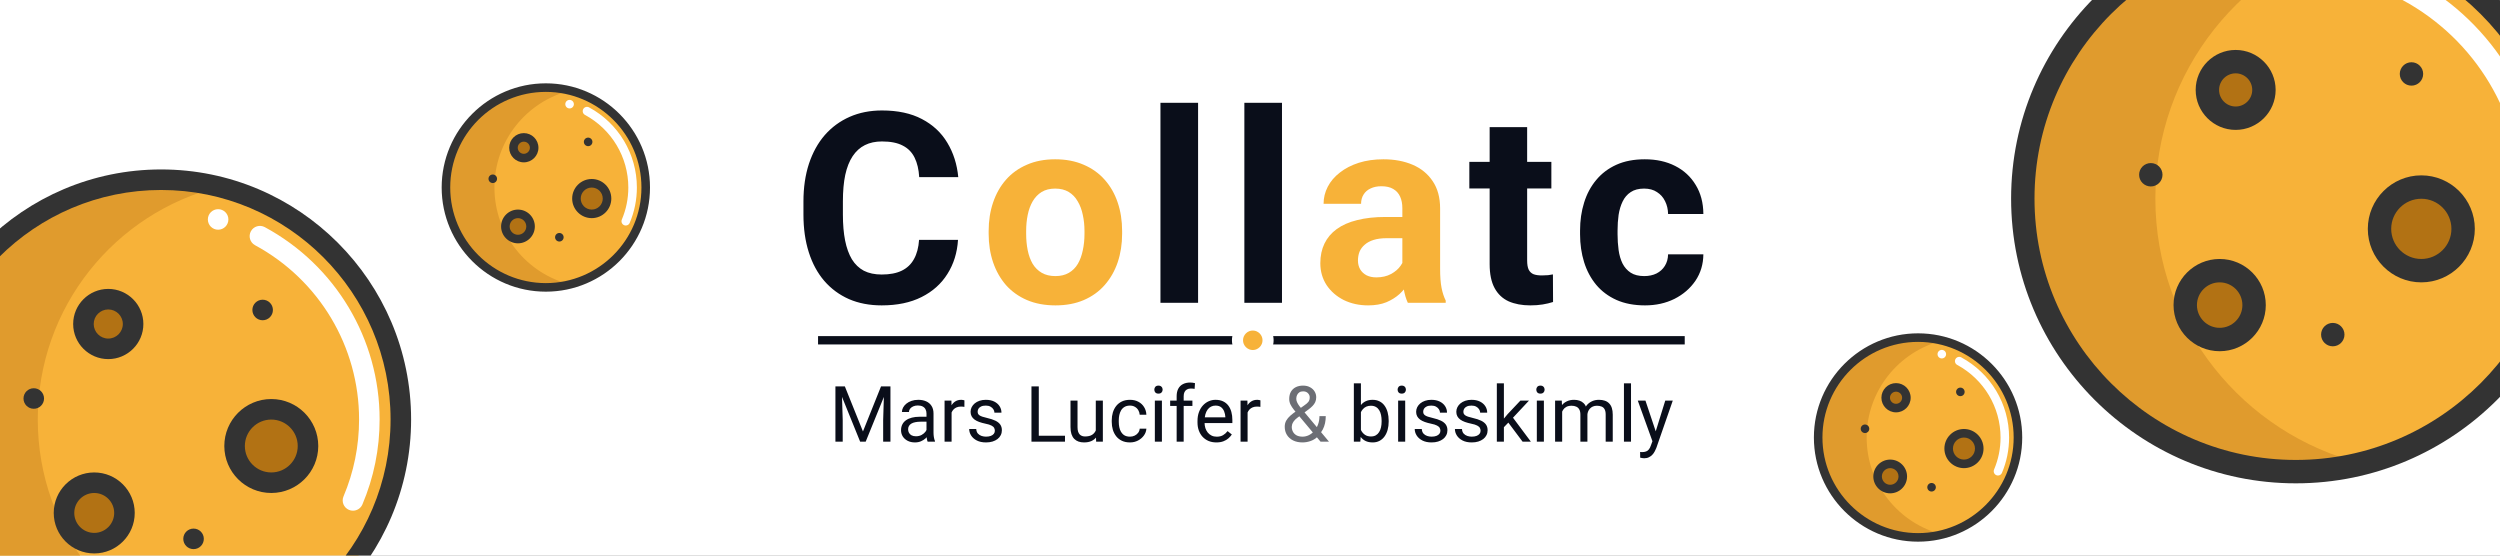 <svg width="900" height="200" viewBox="0 0 900 200" fill="none" xmlns="http://www.w3.org/2000/svg">
<rect x="0" y="0" width="900" height="200" fill="#808080" stroke="none"/>
<g clip-path="url(#clip0_9_2)">
<rect width="900" height="200" fill="white"/>
<path d="M330.866 86.359H344.881C344.6 90.953 343.334 95.031 341.084 98.594C338.866 102.156 335.756 104.938 331.756 106.938C327.788 108.938 323.006 109.938 317.413 109.938C313.038 109.938 309.116 109.188 305.647 107.688C302.178 106.156 299.209 103.969 296.741 101.125C294.303 98.281 292.444 94.844 291.163 90.812C289.881 86.781 289.241 82.266 289.241 77.266V72.531C289.241 67.531 289.897 63.016 291.209 58.984C292.553 54.922 294.459 51.469 296.928 48.625C299.428 45.781 302.413 43.594 305.881 42.062C309.35 40.531 313.225 39.766 317.506 39.766C323.194 39.766 327.991 40.797 331.897 42.859C335.834 44.922 338.881 47.766 341.038 51.391C343.225 55.016 344.538 59.141 344.975 63.766H330.913C330.756 61.016 330.209 58.688 329.272 56.781C328.334 54.844 326.913 53.391 325.006 52.422C323.131 51.422 320.631 50.922 317.506 50.922C315.163 50.922 313.116 51.359 311.366 52.234C309.616 53.109 308.147 54.438 306.959 56.219C305.772 58 304.881 60.25 304.288 62.969C303.725 65.656 303.444 68.812 303.444 72.438V77.266C303.444 80.797 303.709 83.906 304.241 86.594C304.772 89.25 305.584 91.5 306.678 93.344C307.803 95.156 309.241 96.531 310.991 97.469C312.772 98.375 314.913 98.828 317.413 98.828C320.35 98.828 322.772 98.359 324.678 97.422C326.584 96.484 328.038 95.094 329.038 93.25C330.069 91.406 330.678 89.109 330.866 86.359ZM431.309 37V109H417.763V37H431.309ZM461.516 37V109H447.969V37H461.516ZM558.491 58.281V67.844H528.959V58.281H558.491ZM536.272 45.766H549.772V93.719C549.772 95.188 549.959 96.312 550.334 97.094C550.741 97.875 551.334 98.422 552.116 98.734C552.897 99.016 553.881 99.156 555.069 99.156C555.913 99.156 556.663 99.125 557.319 99.062C558.006 98.969 558.584 98.875 559.053 98.781L559.1 108.719C557.944 109.094 556.694 109.391 555.35 109.609C554.006 109.828 552.522 109.938 550.897 109.938C547.928 109.938 545.334 109.453 543.116 108.484C540.928 107.484 539.241 105.891 538.053 103.703C536.866 101.516 536.272 98.641 536.272 95.078V45.766ZM591.931 99.391C593.587 99.391 595.056 99.078 596.337 98.453C597.619 97.797 598.619 96.891 599.337 95.734C600.087 94.547 600.478 93.156 600.509 91.562H613.212C613.181 95.125 612.228 98.297 610.353 101.078C608.478 103.828 605.962 106 602.806 107.594C599.65 109.156 596.119 109.938 592.212 109.938C588.275 109.938 584.837 109.281 581.9 107.969C578.994 106.656 576.572 104.844 574.634 102.531C572.697 100.188 571.244 97.469 570.275 94.375C569.306 91.25 568.822 87.906 568.822 84.344V82.984C568.822 79.391 569.306 76.047 570.275 72.953C571.244 69.828 572.697 67.109 574.634 64.797C576.572 62.453 578.994 60.625 581.9 59.312C584.806 58 588.212 57.344 592.119 57.344C596.275 57.344 599.916 58.141 603.041 59.734C606.197 61.328 608.666 63.609 610.447 66.578C612.259 69.516 613.181 73 613.212 77.031H600.509C600.478 75.344 600.119 73.812 599.431 72.438C598.775 71.062 597.806 69.969 596.525 69.156C595.275 68.312 593.728 67.891 591.884 67.891C589.916 67.891 588.306 68.312 587.056 69.156C585.806 69.969 584.837 71.094 584.15 72.531C583.462 73.938 582.978 75.547 582.697 77.359C582.447 79.141 582.322 81.016 582.322 82.984V84.344C582.322 86.312 582.447 88.203 582.697 90.016C582.947 91.828 583.416 93.438 584.103 94.844C584.822 96.25 585.806 97.359 587.056 98.172C588.306 98.984 589.931 99.391 591.931 99.391Z" fill="#0A0E1A"/>
<path d="M355.916 84.156V83.172C355.916 79.453 356.447 76.031 357.509 72.906C358.572 69.75 360.119 67.016 362.15 64.703C364.181 62.391 366.681 60.594 369.65 59.312C372.619 58 376.025 57.344 379.869 57.344C383.713 57.344 387.134 58 390.134 59.312C393.134 60.594 395.65 62.391 397.681 64.703C399.744 67.016 401.306 69.75 402.369 72.906C403.431 76.031 403.963 79.453 403.963 83.172V84.156C403.963 87.844 403.431 91.266 402.369 94.422C401.306 97.547 399.744 100.281 397.681 102.625C395.65 104.938 393.15 106.734 390.181 108.016C387.213 109.297 383.806 109.938 379.963 109.938C376.119 109.938 372.697 109.297 369.697 108.016C366.728 106.734 364.213 104.938 362.15 102.625C360.119 100.281 358.572 97.547 357.509 94.422C356.447 91.266 355.916 87.844 355.916 84.156ZM369.416 83.172V84.156C369.416 86.281 369.603 88.266 369.978 90.109C370.353 91.953 370.947 93.578 371.759 94.984C372.603 96.359 373.697 97.438 375.041 98.219C376.384 99 378.025 99.391 379.963 99.391C381.838 99.391 383.447 99 384.791 98.219C386.134 97.438 387.213 96.359 388.025 94.984C388.838 93.578 389.431 91.953 389.806 90.109C390.213 88.266 390.416 86.281 390.416 84.156V83.172C390.416 81.109 390.213 79.172 389.806 77.359C389.431 75.516 388.822 73.891 387.978 72.484C387.166 71.047 386.088 69.922 384.744 69.109C383.4 68.297 381.775 67.891 379.869 67.891C377.963 67.891 376.338 68.297 374.994 69.109C373.681 69.922 372.603 71.047 371.759 72.484C370.947 73.891 370.353 75.516 369.978 77.359C369.603 79.172 369.416 81.109 369.416 83.172ZM504.847 97.562V74.969C504.847 73.344 504.581 71.953 504.05 70.797C503.519 69.609 502.691 68.688 501.566 68.031C500.472 67.375 499.05 67.047 497.3 67.047C495.8 67.047 494.503 67.312 493.409 67.844C492.316 68.344 491.472 69.078 490.878 70.047C490.284 70.984 489.988 72.094 489.988 73.375H476.488C476.488 71.219 476.988 69.172 477.988 67.234C478.988 65.297 480.441 63.594 482.347 62.125C484.253 60.625 486.519 59.453 489.144 58.609C491.8 57.766 494.769 57.344 498.05 57.344C501.988 57.344 505.488 58 508.55 59.312C511.613 60.625 514.019 62.594 515.769 65.219C517.55 67.844 518.441 71.125 518.441 75.062V96.766C518.441 99.547 518.613 101.828 518.956 103.609C519.3 105.359 519.8 106.891 520.456 108.203V109H506.816C506.159 107.625 505.659 105.906 505.316 103.844C505.003 101.75 504.847 99.656 504.847 97.562ZM506.628 78.109L506.722 85.75H499.175C497.394 85.75 495.847 85.953 494.534 86.359C493.222 86.766 492.144 87.344 491.3 88.094C490.456 88.812 489.831 89.656 489.425 90.625C489.05 91.594 488.863 92.656 488.863 93.812C488.863 94.969 489.128 96.016 489.659 96.953C490.191 97.859 490.956 98.578 491.956 99.109C492.956 99.609 494.128 99.859 495.472 99.859C497.503 99.859 499.269 99.453 500.769 98.641C502.269 97.828 503.425 96.828 504.238 95.641C505.081 94.453 505.519 93.328 505.55 92.266L509.113 97.984C508.613 99.266 507.925 100.594 507.05 101.969C506.206 103.344 505.128 104.641 503.816 105.859C502.503 107.047 500.925 108.031 499.081 108.812C497.238 109.562 495.05 109.938 492.519 109.938C489.3 109.938 486.378 109.297 483.753 108.016C481.159 106.703 479.097 104.906 477.566 102.625C476.066 100.312 475.316 97.688 475.316 94.75C475.316 92.094 475.816 89.734 476.816 87.672C477.816 85.609 479.284 83.875 481.222 82.469C483.191 81.031 485.644 79.953 488.581 79.234C491.519 78.484 494.925 78.109 498.8 78.109H506.628Z" fill="#F7B239"/>
<line x1="294.5" y1="122.5" x2="606.5" y2="122.5" stroke="#0A0E1A" stroke-width="3"/>
<circle cx="451" cy="122.5" r="5.5" fill="#F7B239" stroke="white" stroke-width="4"/>
<path d="M301.586 139.094H304.143L310.664 155.322L317.172 139.094H319.742L311.648 159H309.652L301.586 139.094ZM300.752 139.094H303.008L303.377 151.234V159H300.752V139.094ZM318.307 139.094H320.562V159H317.938V151.234L318.307 139.094ZM333.537 156.471V148.855C333.537 148.272 333.419 147.766 333.182 147.338C332.954 146.9 332.607 146.563 332.143 146.326C331.678 146.089 331.104 145.971 330.42 145.971C329.782 145.971 329.221 146.08 328.738 146.299C328.264 146.518 327.891 146.805 327.617 147.16C327.353 147.516 327.221 147.898 327.221 148.309H324.691C324.691 147.78 324.828 147.256 325.102 146.736C325.375 146.217 325.767 145.747 326.277 145.328C326.797 144.9 327.417 144.562 328.137 144.316C328.866 144.061 329.677 143.934 330.57 143.934C331.646 143.934 332.594 144.116 333.414 144.48C334.243 144.845 334.891 145.396 335.355 146.135C335.829 146.864 336.066 147.78 336.066 148.883V155.773C336.066 156.266 336.107 156.79 336.189 157.346C336.281 157.902 336.413 158.38 336.586 158.781V159H333.947C333.82 158.708 333.719 158.321 333.646 157.838C333.574 157.346 333.537 156.89 333.537 156.471ZM333.975 150.031L334.002 151.809H331.445C330.725 151.809 330.083 151.868 329.518 151.986C328.952 152.096 328.479 152.264 328.096 152.492C327.713 152.72 327.421 153.007 327.221 153.354C327.02 153.691 326.92 154.087 326.92 154.543C326.92 155.008 327.025 155.432 327.234 155.814C327.444 156.197 327.758 156.503 328.178 156.73C328.606 156.949 329.13 157.059 329.75 157.059C330.525 157.059 331.208 156.895 331.801 156.566C332.393 156.238 332.863 155.837 333.209 155.363C333.564 154.889 333.756 154.429 333.783 153.982L334.863 155.199C334.799 155.582 334.626 156.006 334.344 156.471C334.061 156.936 333.683 157.382 333.209 157.811C332.744 158.23 332.188 158.581 331.541 158.863C330.903 159.137 330.183 159.273 329.381 159.273C328.378 159.273 327.499 159.077 326.742 158.686C325.995 158.294 325.411 157.77 324.992 157.113C324.582 156.448 324.377 155.705 324.377 154.885C324.377 154.092 324.532 153.395 324.842 152.793C325.152 152.182 325.598 151.676 326.182 151.275C326.765 150.865 327.467 150.555 328.287 150.346C329.107 150.136 330.023 150.031 331.035 150.031H333.975ZM342.574 146.531V159H340.045V144.207H342.506L342.574 146.531ZM347.195 144.125L347.182 146.477C346.972 146.431 346.771 146.404 346.58 146.395C346.398 146.376 346.188 146.367 345.951 146.367C345.368 146.367 344.853 146.458 344.406 146.641C343.96 146.823 343.581 147.078 343.271 147.406C342.962 147.734 342.715 148.126 342.533 148.582C342.36 149.029 342.246 149.521 342.191 150.059L341.48 150.469C341.48 149.576 341.567 148.737 341.74 147.953C341.923 147.169 342.201 146.477 342.574 145.875C342.948 145.264 343.422 144.79 343.996 144.453C344.579 144.107 345.272 143.934 346.074 143.934C346.257 143.934 346.466 143.956 346.703 144.002C346.94 144.038 347.104 144.079 347.195 144.125ZM358.146 155.076C358.146 154.712 358.064 154.374 357.9 154.064C357.745 153.745 357.422 153.458 356.93 153.203C356.447 152.939 355.717 152.711 354.742 152.52C353.922 152.346 353.179 152.141 352.514 151.904C351.857 151.667 351.297 151.38 350.832 151.043C350.376 150.706 350.025 150.309 349.779 149.854C349.533 149.398 349.41 148.865 349.41 148.254C349.41 147.671 349.538 147.119 349.793 146.6C350.057 146.08 350.426 145.62 350.9 145.219C351.383 144.818 351.962 144.503 352.637 144.275C353.311 144.048 354.063 143.934 354.893 143.934C356.077 143.934 357.089 144.143 357.928 144.562C358.766 144.982 359.409 145.542 359.855 146.244C360.302 146.937 360.525 147.707 360.525 148.555H357.996C357.996 148.145 357.873 147.748 357.627 147.365C357.39 146.973 357.039 146.65 356.574 146.395C356.118 146.139 355.558 146.012 354.893 146.012C354.191 146.012 353.621 146.121 353.184 146.34C352.755 146.549 352.441 146.818 352.24 147.146C352.049 147.475 351.953 147.821 351.953 148.186C351.953 148.459 351.999 148.705 352.09 148.924C352.19 149.133 352.363 149.329 352.609 149.512C352.855 149.685 353.202 149.849 353.648 150.004C354.095 150.159 354.665 150.314 355.357 150.469C356.57 150.742 357.568 151.07 358.352 151.453C359.135 151.836 359.719 152.305 360.102 152.861C360.484 153.417 360.676 154.092 360.676 154.885C360.676 155.532 360.539 156.124 360.266 156.662C360.001 157.2 359.614 157.665 359.104 158.057C358.602 158.439 358.001 158.74 357.299 158.959C356.606 159.169 355.827 159.273 354.961 159.273C353.658 159.273 352.555 159.041 351.652 158.576C350.75 158.111 350.066 157.51 349.602 156.771C349.137 156.033 348.904 155.254 348.904 154.434H351.447C351.484 155.126 351.684 155.678 352.049 156.088C352.413 156.489 352.86 156.776 353.389 156.949C353.917 157.113 354.441 157.195 354.961 157.195C355.654 157.195 356.232 157.104 356.697 156.922C357.171 156.74 357.531 156.489 357.777 156.17C358.023 155.851 358.146 155.486 358.146 155.076ZM383.398 156.854V159H373.445V156.854H383.398ZM373.965 139.094V159H371.326V139.094H373.965ZM394.486 155.582V144.207H397.029V159H394.609L394.486 155.582ZM394.965 152.465L396.018 152.438C396.018 153.422 395.913 154.333 395.703 155.172C395.503 156.001 395.174 156.721 394.719 157.332C394.263 157.943 393.666 158.421 392.928 158.768C392.189 159.105 391.292 159.273 390.234 159.273C389.514 159.273 388.854 159.169 388.252 158.959C387.66 158.749 387.149 158.426 386.721 157.988C386.292 157.551 385.96 156.981 385.723 156.279C385.495 155.577 385.381 154.734 385.381 153.75V144.207H387.91V153.777C387.91 154.443 387.983 154.994 388.129 155.432C388.284 155.86 388.489 156.202 388.744 156.457C389.008 156.703 389.3 156.876 389.619 156.977C389.947 157.077 390.285 157.127 390.631 157.127C391.706 157.127 392.559 156.922 393.188 156.512C393.816 156.092 394.268 155.532 394.541 154.83C394.824 154.119 394.965 153.331 394.965 152.465ZM406.805 157.195C407.406 157.195 407.962 157.072 408.473 156.826C408.983 156.58 409.402 156.243 409.73 155.814C410.059 155.377 410.245 154.88 410.291 154.324H412.697C412.652 155.199 412.355 156.015 411.809 156.771C411.271 157.519 410.564 158.125 409.689 158.59C408.814 159.046 407.853 159.273 406.805 159.273C405.693 159.273 404.722 159.077 403.893 158.686C403.072 158.294 402.389 157.756 401.842 157.072C401.304 156.389 400.898 155.605 400.625 154.721C400.361 153.827 400.229 152.884 400.229 151.891V151.316C400.229 150.323 400.361 149.384 400.625 148.5C400.898 147.607 401.304 146.818 401.842 146.135C402.389 145.451 403.072 144.913 403.893 144.521C404.722 144.13 405.693 143.934 406.805 143.934C407.962 143.934 408.974 144.171 409.84 144.645C410.706 145.109 411.385 145.747 411.877 146.559C412.378 147.361 412.652 148.272 412.697 149.293H410.291C410.245 148.682 410.072 148.131 409.771 147.639C409.48 147.146 409.079 146.755 408.568 146.463C408.067 146.162 407.479 146.012 406.805 146.012C406.03 146.012 405.378 146.167 404.85 146.477C404.33 146.777 403.915 147.188 403.605 147.707C403.305 148.217 403.086 148.787 402.949 149.416C402.822 150.036 402.758 150.669 402.758 151.316V151.891C402.758 152.538 402.822 153.176 402.949 153.805C403.077 154.434 403.291 155.003 403.592 155.514C403.902 156.024 404.316 156.434 404.836 156.744C405.365 157.045 406.021 157.195 406.805 157.195ZM418.289 144.207V159H415.746V144.207H418.289ZM415.555 140.283C415.555 139.873 415.678 139.527 415.924 139.244C416.179 138.962 416.553 138.82 417.045 138.82C417.528 138.82 417.897 138.962 418.152 139.244C418.417 139.527 418.549 139.873 418.549 140.283C418.549 140.675 418.417 141.012 418.152 141.295C417.897 141.568 417.528 141.705 417.045 141.705C416.553 141.705 416.179 141.568 415.924 141.295C415.678 141.012 415.555 140.675 415.555 140.283ZM426.123 159H423.594V142.648C423.594 141.582 423.785 140.684 424.168 139.955C424.56 139.217 425.12 138.661 425.85 138.287C426.579 137.904 427.445 137.713 428.447 137.713C428.739 137.713 429.031 137.731 429.322 137.768C429.623 137.804 429.915 137.859 430.197 137.932L430.061 139.996C429.869 139.951 429.65 139.919 429.404 139.9C429.167 139.882 428.93 139.873 428.693 139.873C428.156 139.873 427.691 139.982 427.299 140.201C426.916 140.411 426.624 140.721 426.424 141.131C426.223 141.541 426.123 142.047 426.123 142.648V159ZM429.268 144.207V146.148H421.256V144.207H429.268ZM437.895 159.273C436.865 159.273 435.93 159.1 435.092 158.754C434.262 158.398 433.547 157.902 432.945 157.264C432.353 156.626 431.897 155.869 431.578 154.994C431.259 154.119 431.1 153.162 431.1 152.123V151.549C431.1 150.346 431.277 149.275 431.633 148.336C431.988 147.388 432.471 146.586 433.082 145.93C433.693 145.273 434.385 144.777 435.16 144.439C435.935 144.102 436.737 143.934 437.566 143.934C438.624 143.934 439.535 144.116 440.301 144.48C441.076 144.845 441.709 145.355 442.201 146.012C442.693 146.659 443.058 147.424 443.295 148.309C443.532 149.184 443.65 150.141 443.65 151.18V152.314H432.604V150.25H441.121V150.059C441.085 149.402 440.948 148.764 440.711 148.145C440.483 147.525 440.118 147.014 439.617 146.613C439.116 146.212 438.432 146.012 437.566 146.012C436.992 146.012 436.464 146.135 435.98 146.381C435.497 146.618 435.083 146.973 434.736 147.447C434.39 147.921 434.121 148.5 433.93 149.184C433.738 149.867 433.643 150.656 433.643 151.549V152.123C433.643 152.825 433.738 153.486 433.93 154.105C434.13 154.716 434.417 155.254 434.791 155.719C435.174 156.184 435.634 156.548 436.172 156.812C436.719 157.077 437.339 157.209 438.031 157.209C438.924 157.209 439.681 157.027 440.301 156.662C440.921 156.298 441.463 155.81 441.928 155.199L443.459 156.416C443.14 156.899 442.734 157.359 442.242 157.797C441.75 158.234 441.144 158.59 440.424 158.863C439.713 159.137 438.87 159.273 437.895 159.273ZM449.133 146.531V159H446.604V144.207H449.064L449.133 146.531ZM453.754 144.125L453.74 146.477C453.531 146.431 453.33 146.404 453.139 146.395C452.956 146.376 452.747 146.367 452.51 146.367C451.926 146.367 451.411 146.458 450.965 146.641C450.518 146.823 450.14 147.078 449.83 147.406C449.52 147.734 449.274 148.126 449.092 148.582C448.919 149.029 448.805 149.521 448.75 150.059L448.039 150.469C448.039 149.576 448.126 148.737 448.299 147.953C448.481 147.169 448.759 146.477 449.133 145.875C449.507 145.264 449.98 144.79 450.555 144.453C451.138 144.107 451.831 143.934 452.633 143.934C452.815 143.934 453.025 143.956 453.262 144.002C453.499 144.038 453.663 144.079 453.754 144.125ZM487.387 138H489.93V156.129L489.711 159H487.387V138ZM499.924 151.48V151.768C499.924 152.843 499.796 153.841 499.541 154.762C499.286 155.673 498.912 156.466 498.42 157.141C497.928 157.815 497.326 158.339 496.615 158.713C495.904 159.087 495.089 159.273 494.168 159.273C493.229 159.273 492.404 159.114 491.693 158.795C490.992 158.467 490.399 157.997 489.916 157.387C489.433 156.776 489.046 156.038 488.754 155.172C488.471 154.306 488.275 153.331 488.166 152.246V150.988C488.275 149.895 488.471 148.915 488.754 148.049C489.046 147.183 489.433 146.445 489.916 145.834C490.399 145.214 490.992 144.745 491.693 144.426C492.395 144.098 493.211 143.934 494.141 143.934C495.07 143.934 495.895 144.116 496.615 144.48C497.335 144.836 497.937 145.346 498.42 146.012C498.912 146.677 499.286 147.475 499.541 148.404C499.796 149.325 499.924 150.35 499.924 151.48ZM497.381 151.768V151.48C497.381 150.742 497.312 150.049 497.176 149.402C497.039 148.746 496.82 148.172 496.52 147.68C496.219 147.178 495.822 146.786 495.33 146.504C494.838 146.212 494.232 146.066 493.512 146.066C492.874 146.066 492.318 146.176 491.844 146.395C491.379 146.613 490.982 146.91 490.654 147.283C490.326 147.648 490.057 148.067 489.848 148.541C489.647 149.006 489.497 149.489 489.396 149.99V153.285C489.542 153.923 489.779 154.538 490.107 155.131C490.445 155.714 490.891 156.193 491.447 156.566C492.012 156.94 492.71 157.127 493.539 157.127C494.223 157.127 494.806 156.99 495.289 156.717C495.781 156.434 496.178 156.047 496.479 155.555C496.788 155.062 497.016 154.493 497.162 153.846C497.308 153.199 497.381 152.506 497.381 151.768ZM505.871 144.207V159H503.328V144.207H505.871ZM503.137 140.283C503.137 139.873 503.26 139.527 503.506 139.244C503.761 138.962 504.135 138.82 504.627 138.82C505.11 138.82 505.479 138.962 505.734 139.244C505.999 139.527 506.131 139.873 506.131 140.283C506.131 140.675 505.999 141.012 505.734 141.295C505.479 141.568 505.11 141.705 504.627 141.705C504.135 141.705 503.761 141.568 503.506 141.295C503.26 141.012 503.137 140.675 503.137 140.283ZM518.545 155.076C518.545 154.712 518.463 154.374 518.299 154.064C518.144 153.745 517.82 153.458 517.328 153.203C516.845 152.939 516.116 152.711 515.141 152.52C514.32 152.346 513.577 152.141 512.912 151.904C512.256 151.667 511.695 151.38 511.23 151.043C510.775 150.706 510.424 150.309 510.178 149.854C509.932 149.398 509.809 148.865 509.809 148.254C509.809 147.671 509.936 147.119 510.191 146.6C510.456 146.08 510.825 145.62 511.299 145.219C511.782 144.818 512.361 144.503 513.035 144.275C513.71 144.048 514.462 143.934 515.291 143.934C516.476 143.934 517.488 144.143 518.326 144.562C519.165 144.982 519.807 145.542 520.254 146.244C520.701 146.937 520.924 147.707 520.924 148.555H518.395C518.395 148.145 518.271 147.748 518.025 147.365C517.788 146.973 517.438 146.65 516.973 146.395C516.517 146.139 515.956 146.012 515.291 146.012C514.589 146.012 514.02 146.121 513.582 146.34C513.154 146.549 512.839 146.818 512.639 147.146C512.447 147.475 512.352 147.821 512.352 148.186C512.352 148.459 512.397 148.705 512.488 148.924C512.589 149.133 512.762 149.329 513.008 149.512C513.254 149.685 513.6 149.849 514.047 150.004C514.493 150.159 515.063 150.314 515.756 150.469C516.968 150.742 517.966 151.07 518.75 151.453C519.534 151.836 520.117 152.305 520.5 152.861C520.883 153.417 521.074 154.092 521.074 154.885C521.074 155.532 520.938 156.124 520.664 156.662C520.4 157.2 520.012 157.665 519.502 158.057C519.001 158.439 518.399 158.74 517.697 158.959C517.005 159.169 516.225 159.273 515.359 159.273C514.056 159.273 512.953 159.041 512.051 158.576C511.148 158.111 510.465 157.51 510 156.771C509.535 156.033 509.303 155.254 509.303 154.434H511.846C511.882 155.126 512.083 155.678 512.447 156.088C512.812 156.489 513.258 156.776 513.787 156.949C514.316 157.113 514.84 157.195 515.359 157.195C516.052 157.195 516.631 157.104 517.096 156.922C517.57 156.74 517.93 156.489 518.176 156.17C518.422 155.851 518.545 155.486 518.545 155.076ZM533.01 155.076C533.01 154.712 532.928 154.374 532.764 154.064C532.609 153.745 532.285 153.458 531.793 153.203C531.31 152.939 530.581 152.711 529.605 152.52C528.785 152.346 528.042 152.141 527.377 151.904C526.721 151.667 526.16 151.38 525.695 151.043C525.24 150.706 524.889 150.309 524.643 149.854C524.396 149.398 524.273 148.865 524.273 148.254C524.273 147.671 524.401 147.119 524.656 146.6C524.921 146.08 525.29 145.62 525.764 145.219C526.247 144.818 526.826 144.503 527.5 144.275C528.174 144.048 528.926 143.934 529.756 143.934C530.941 143.934 531.952 144.143 532.791 144.562C533.63 144.982 534.272 145.542 534.719 146.244C535.165 146.937 535.389 147.707 535.389 148.555H532.859C532.859 148.145 532.736 147.748 532.49 147.365C532.253 146.973 531.902 146.65 531.438 146.395C530.982 146.139 530.421 146.012 529.756 146.012C529.054 146.012 528.484 146.121 528.047 146.34C527.618 146.549 527.304 146.818 527.104 147.146C526.912 147.475 526.816 147.821 526.816 148.186C526.816 148.459 526.862 148.705 526.953 148.924C527.053 149.133 527.227 149.329 527.473 149.512C527.719 149.685 528.065 149.849 528.512 150.004C528.958 150.159 529.528 150.314 530.221 150.469C531.433 150.742 532.431 151.07 533.215 151.453C533.999 151.836 534.582 152.305 534.965 152.861C535.348 153.417 535.539 154.092 535.539 154.885C535.539 155.532 535.402 156.124 535.129 156.662C534.865 157.2 534.477 157.665 533.967 158.057C533.465 158.439 532.864 158.74 532.162 158.959C531.469 159.169 530.69 159.273 529.824 159.273C528.521 159.273 527.418 159.041 526.516 158.576C525.613 158.111 524.93 157.51 524.465 156.771C524 156.033 523.768 155.254 523.768 154.434H526.311C526.347 155.126 526.548 155.678 526.912 156.088C527.277 156.489 527.723 156.776 528.252 156.949C528.781 157.113 529.305 157.195 529.824 157.195C530.517 157.195 531.096 157.104 531.561 156.922C532.035 156.74 532.395 156.489 532.641 156.17C532.887 155.851 533.01 155.486 533.01 155.076ZM541.404 138V159H538.861V138H541.404ZM550.441 144.207L543.988 151.111L540.379 154.857L540.174 152.164L542.758 149.074L547.352 144.207H550.441ZM548.131 159L542.854 151.945L544.166 149.689L551.111 159H548.131ZM555.801 144.207V159H553.258V144.207H555.801ZM553.066 140.283C553.066 139.873 553.189 139.527 553.436 139.244C553.691 138.962 554.064 138.82 554.557 138.82C555.04 138.82 555.409 138.962 555.664 139.244C555.928 139.527 556.061 139.873 556.061 140.283C556.061 140.675 555.928 141.012 555.664 141.295C555.409 141.568 555.04 141.705 554.557 141.705C554.064 141.705 553.691 141.568 553.436 141.295C553.189 141.012 553.066 140.675 553.066 140.283ZM562.377 147.146V159H559.834V144.207H562.24L562.377 147.146ZM561.857 151.043L560.682 151.002C560.691 149.99 560.823 149.056 561.078 148.199C561.333 147.333 561.712 146.581 562.213 145.943C562.714 145.305 563.339 144.813 564.086 144.467C564.833 144.111 565.699 143.934 566.684 143.934C567.376 143.934 568.014 144.034 568.598 144.234C569.181 144.426 569.687 144.731 570.115 145.15C570.544 145.57 570.876 146.107 571.113 146.764C571.35 147.42 571.469 148.213 571.469 149.143V159H568.939V149.266C568.939 148.491 568.807 147.871 568.543 147.406C568.288 146.941 567.923 146.604 567.449 146.395C566.975 146.176 566.419 146.066 565.781 146.066C565.034 146.066 564.41 146.199 563.908 146.463C563.407 146.727 563.006 147.092 562.705 147.557C562.404 148.021 562.186 148.555 562.049 149.156C561.921 149.749 561.857 150.378 561.857 151.043ZM571.441 149.648L569.746 150.168C569.755 149.357 569.887 148.577 570.143 147.83C570.407 147.083 570.785 146.417 571.277 145.834C571.779 145.251 572.394 144.79 573.123 144.453C573.852 144.107 574.686 143.934 575.625 143.934C576.418 143.934 577.12 144.038 577.73 144.248C578.35 144.458 578.87 144.781 579.289 145.219C579.717 145.647 580.041 146.199 580.26 146.873C580.479 147.548 580.588 148.35 580.588 149.279V159H578.045V149.252C578.045 148.423 577.913 147.78 577.648 147.324C577.393 146.859 577.029 146.536 576.555 146.354C576.09 146.162 575.534 146.066 574.887 146.066C574.331 146.066 573.839 146.162 573.41 146.354C572.982 146.545 572.622 146.809 572.33 147.146C572.038 147.475 571.815 147.853 571.66 148.281C571.514 148.71 571.441 149.165 571.441 149.648ZM587.164 138V159H584.621V138H587.164ZM595.381 157.469L599.496 144.207H602.203L596.27 161.283C596.133 161.648 595.951 162.04 595.723 162.459C595.504 162.887 595.221 163.293 594.875 163.676C594.529 164.059 594.109 164.368 593.617 164.605C593.134 164.852 592.555 164.975 591.881 164.975C591.68 164.975 591.425 164.947 591.115 164.893C590.805 164.838 590.587 164.792 590.459 164.756L590.445 162.705C590.518 162.714 590.632 162.723 590.787 162.732C590.951 162.751 591.065 162.76 591.129 162.76C591.703 162.76 592.191 162.682 592.592 162.527C592.993 162.382 593.33 162.131 593.604 161.775C593.886 161.429 594.128 160.951 594.328 160.34L595.381 157.469ZM592.359 144.207L596.201 155.691L596.857 158.357L595.039 159.287L589.598 144.207H592.359Z" fill="#0A0E1A"/>
<path d="M466.715 147.953L469.695 145.834C470.27 145.442 470.712 145.05 471.021 144.658C471.34 144.257 471.5 143.71 471.5 143.018C471.5 142.48 471.29 141.992 470.871 141.555C470.452 141.108 469.859 140.885 469.094 140.885C468.565 140.885 468.118 141.008 467.754 141.254C467.389 141.5 467.116 141.828 466.934 142.238C466.751 142.639 466.66 143.081 466.66 143.564C466.66 143.975 466.76 144.398 466.961 144.836C467.161 145.273 467.439 145.729 467.795 146.203C468.15 146.677 468.556 147.178 469.012 147.707L478.432 159H475.396L467.672 149.758C466.988 148.956 466.378 148.222 465.84 147.557C465.302 146.882 464.878 146.23 464.568 145.602C464.268 144.973 464.117 144.321 464.117 143.646C464.117 142.607 464.322 141.732 464.732 141.021C465.152 140.301 465.735 139.755 466.482 139.381C467.23 139.007 468.105 138.82 469.107 138.82C470.083 138.82 470.921 139.016 471.623 139.408C472.334 139.791 472.881 140.301 473.264 140.939C473.646 141.568 473.838 142.261 473.838 143.018C473.838 143.656 473.724 144.23 473.496 144.74C473.268 145.242 472.949 145.702 472.539 146.121C472.138 146.54 471.669 146.951 471.131 147.352L467.18 150.291C466.523 150.774 466.045 151.234 465.744 151.672C465.443 152.109 465.247 152.497 465.156 152.834C465.074 153.171 465.033 153.44 465.033 153.641C465.033 154.288 465.174 154.88 465.457 155.418C465.74 155.956 466.168 156.389 466.742 156.717C467.326 157.036 468.055 157.195 468.93 157.195C469.695 157.195 470.438 157.022 471.158 156.676C471.887 156.32 472.539 155.819 473.113 155.172C473.688 154.516 474.143 153.736 474.48 152.834C474.827 151.923 475 150.915 475 149.812H477.27C477.27 150.715 477.183 151.567 477.01 152.369C476.837 153.171 476.568 153.919 476.203 154.611C475.848 155.295 475.392 155.919 474.836 156.484C474.754 156.566 474.69 156.662 474.645 156.771C474.599 156.881 474.535 156.977 474.453 157.059C473.77 157.797 472.926 158.353 471.924 158.727C470.93 159.091 469.932 159.273 468.93 159.273C467.608 159.273 466.464 159.032 465.498 158.549C464.541 158.066 463.803 157.4 463.283 156.553C462.764 155.705 462.504 154.734 462.504 153.641C462.504 152.802 462.682 152.064 463.037 151.426C463.402 150.788 463.898 150.191 464.527 149.635C465.165 149.079 465.895 148.518 466.715 147.953Z" fill="#0A0E1A" fill-opacity="0.6"/>
<g clip-path="url(#clip1_9_2)">
<path d="M97.664 147.347C104.964 147.347 110.88 153.262 110.88 160.563C110.88 167.858 104.964 173.779 97.664 173.779C90.368 173.779 84.448 167.858 84.448 160.563C84.448 153.262 90.368 147.347 97.664 147.347Z" fill="#B27214"/>
<path d="M33.926 173.779C39.935 173.779 44.805 178.649 44.805 184.658C44.805 190.672 39.935 195.542 33.926 195.542C27.912 195.542 23.042 190.672 23.042 184.658C23.042 178.649 27.912 173.779 33.926 173.779Z" fill="#B27214"/>
<path d="M38.979 107.704C43.913 107.704 47.916 111.707 47.916 116.646C47.916 121.581 43.913 125.583 38.979 125.583C34.039 125.583 30.037 121.581 30.037 116.646C30.037 111.707 34.039 107.704 38.979 107.704Z" fill="#B27214"/>
<path d="M58.002 64.695C105.664 64.695 144.301 103.337 144.301 151C144.301 198.662 105.664 237.304 58.002 237.304C10.334 237.304 -28.303 198.662 -28.303 151C-28.303 103.337 10.334 64.695 58.002 64.695ZM110.88 160.563C110.88 153.262 104.964 147.347 97.664 147.347C90.368 147.347 84.448 153.262 84.448 160.563C84.448 167.858 90.368 173.779 97.664 173.779C104.964 173.779 110.88 167.858 110.88 160.563ZM47.916 116.646C47.916 111.707 43.913 107.704 38.979 107.704C34.039 107.704 30.037 111.707 30.037 116.646C30.037 121.581 34.039 125.583 38.979 125.583C43.913 125.583 47.916 121.581 47.916 116.646ZM44.805 184.658C44.805 178.649 39.935 173.779 33.926 173.779C27.912 173.779 23.042 178.649 23.042 184.658C23.042 190.672 27.912 195.542 33.926 195.542C39.935 195.542 44.805 190.672 44.805 184.658Z" fill="#F7B239"/>
<path d="M13.597 151C13.597 110.562 41.409 76.623 78.951 67.261C72.243 65.588 65.227 64.695 58.002 64.695C10.334 64.695 -28.303 103.337 -28.303 151C-28.303 198.662 10.334 237.304 58.002 237.304C65.227 237.304 72.243 236.411 78.951 234.738C41.409 225.376 13.597 191.437 13.597 151Z" fill="#E09B2D"/>
<path d="M127.062 183.85C126.581 183.85 126.092 183.756 125.621 183.557C123.741 182.76 122.863 180.59 123.66 178.71C127.381 169.928 129.267 160.605 129.267 151C129.267 124.815 114.914 100.779 91.809 88.272C90.013 87.3 89.346 85.056 90.318 83.26C91.29 81.465 93.533 80.797 95.329 81.769C120.824 95.57 136.662 122.098 136.662 151C136.662 161.601 134.578 171.895 130.468 181.594C129.87 183.004 128.502 183.85 127.062 183.85Z" fill="white"/>
<path d="M78.524 82.698C80.566 82.698 82.221 81.043 82.221 79.001C82.221 76.959 80.566 75.304 78.524 75.304C76.482 75.304 74.827 76.959 74.827 79.001C74.827 81.043 76.482 82.698 78.524 82.698Z" fill="white"/>
<path d="M58 61C8.374 61 -32 101.374 -32 151C-32 200.626 8.374 241 58 241C107.626 241 148 200.626 148 151C148 101.374 107.626 61 58 61ZM58 233.606C12.451 233.606 -24.606 196.549 -24.606 151C-24.606 105.451 12.451 68.394 58 68.394C103.549 68.394 140.606 105.451 140.606 151C140.606 196.549 103.549 233.606 58 233.606Z" fill="#333333"/>
<path d="M38.976 104.008C32.008 104.008 26.34 109.677 26.34 116.644C26.34 123.611 32.008 129.28 38.976 129.28C45.944 129.28 51.613 123.611 51.613 116.644C51.613 109.677 45.944 104.008 38.976 104.008ZM38.976 121.886C36.086 121.886 33.734 119.534 33.734 116.644C33.734 113.754 36.086 111.402 38.976 111.402C41.867 111.402 44.219 113.754 44.219 116.644C44.219 119.534 41.867 121.886 38.976 121.886Z" fill="#333333"/>
<path d="M97.664 143.651C88.339 143.651 80.752 151.237 80.752 160.562C80.752 169.887 88.339 177.474 97.664 177.474C106.989 177.474 114.576 169.887 114.576 160.562C114.576 151.237 106.989 143.651 97.664 143.651ZM97.664 170.08C92.416 170.08 88.147 165.811 88.147 160.563C88.147 155.315 92.416 151.045 97.664 151.045C102.912 151.045 107.182 155.315 107.182 160.563C107.182 165.811 102.912 170.08 97.664 170.08Z" fill="#333333"/>
<path d="M33.924 170.08C25.885 170.08 19.345 176.62 19.345 184.659C19.345 192.698 25.885 199.239 33.924 199.239C41.963 199.239 48.503 192.698 48.503 184.659C48.503 176.62 41.964 170.08 33.924 170.08ZM33.924 191.844C29.962 191.844 26.739 188.621 26.739 184.659C26.739 180.698 29.962 177.474 33.924 177.474C37.886 177.474 41.109 180.698 41.109 184.659C41.109 188.621 37.886 191.844 33.924 191.844Z" fill="#333333"/>
<path d="M94.553 115.291C96.595 115.291 98.251 113.635 98.251 111.593C98.251 109.552 96.595 107.896 94.553 107.896C92.511 107.896 90.856 109.552 90.856 111.593C90.856 113.635 92.511 115.291 94.553 115.291Z" fill="#333333"/>
<path d="M12.158 147.159C14.199 147.159 15.855 145.504 15.855 143.462C15.855 141.421 14.199 139.765 12.158 139.765C10.116 139.765 8.46 141.421 8.46 143.462C8.46 145.504 10.116 147.159 12.158 147.159Z" fill="#333333"/>
<path d="M69.679 197.686C71.721 197.686 73.376 196.031 73.376 193.989C73.376 191.947 71.721 190.292 69.679 190.292C67.638 190.292 65.982 191.947 65.982 193.989C65.982 196.031 67.638 197.686 69.679 197.686Z" fill="#333333"/>
</g>
<g clip-path="url(#clip2_9_2)">
<path d="M871.673 67.339C879.987 67.339 886.724 74.076 886.724 82.391C886.724 90.7 879.987 97.442 871.673 97.442C863.364 97.442 856.621 90.7 856.621 82.391C856.621 74.076 863.364 67.339 871.673 67.339Z" fill="#B27214"/>
<path d="M799.082 97.442C805.926 97.442 811.473 102.989 811.473 109.832C811.473 116.682 805.926 122.228 799.082 122.228C792.233 122.228 786.687 116.682 786.687 109.832C786.687 102.989 792.233 97.442 799.082 97.442Z" fill="#B27214"/>
<path d="M804.837 22.191C810.457 22.191 815.015 26.749 815.015 32.375C815.015 37.995 810.457 42.553 804.837 42.553C799.211 42.553 794.653 37.995 794.653 32.375C794.653 26.749 799.211 22.191 804.837 22.191Z" fill="#B27214"/>
<path d="M826.502 -26.792C880.784 -26.792 924.788 17.217 924.788 71.499C924.788 125.782 880.784 169.791 826.502 169.791C772.213 169.791 728.21 125.782 728.21 71.499C728.21 17.217 772.213 -26.792 826.502 -26.792ZM886.724 82.391C886.724 74.076 879.987 67.339 871.673 67.339C863.364 67.339 856.621 74.076 856.621 82.391C856.621 90.7 863.364 97.442 871.673 97.442C879.987 97.442 886.724 90.7 886.724 82.391ZM815.015 32.375C815.015 26.749 810.457 22.191 804.837 22.191C799.211 22.191 794.653 26.749 794.653 32.375C794.653 37.995 799.211 42.553 804.837 42.553C810.457 42.553 815.015 37.995 815.015 32.375ZM811.473 109.833C811.473 102.989 805.926 97.442 799.082 97.442C792.233 97.442 786.686 102.989 786.686 109.833C786.686 116.682 792.233 122.228 799.082 122.228C805.926 122.228 811.473 116.682 811.473 109.833Z" fill="#F7B239"/>
<path d="M775.93 71.499C775.93 25.446 807.605 -13.207 850.36 -23.869C842.721 -25.775 834.731 -26.792 826.502 -26.792C772.213 -26.792 728.21 17.217 728.21 71.499C728.21 125.782 772.213 169.791 826.502 169.791C834.731 169.791 842.721 168.774 850.36 166.868C807.605 156.206 775.93 117.553 775.93 71.499Z" fill="#E09B2D"/>
<path d="M905.154 108.913C904.606 108.913 904.049 108.806 903.513 108.578C901.372 107.671 900.371 105.2 901.279 103.059C905.517 93.057 907.665 82.439 907.665 71.499C907.665 41.678 891.319 14.304 865.005 0.059C862.96 -1.048 862.2 -3.603 863.307 -5.648C864.414 -7.693 866.968 -8.454 869.014 -7.346C898.049 8.371 916.087 38.583 916.087 71.499C916.087 83.574 913.713 95.297 909.033 106.343C908.352 107.949 906.794 108.913 905.154 108.913Z" fill="white"/>
<path d="M826.5 -31C769.981 -31 724 14.981 724 71.5C724 128.019 769.981 174 826.5 174C883.019 174 929 128.019 929 71.5C929 14.981 883.019 -31 826.5 -31ZM826.5 165.579C774.625 165.579 732.421 123.375 732.421 71.5C732.421 19.625 774.625 -22.579 826.5 -22.579C878.375 -22.579 920.579 19.625 920.579 71.5C920.579 123.375 878.375 165.579 826.5 165.579Z" fill="#333333"/>
<path d="M804.834 17.981C796.899 17.981 790.443 24.438 790.443 32.373C790.443 40.307 796.899 46.764 804.834 46.764C812.77 46.764 819.226 40.307 819.226 32.373C819.226 24.438 812.77 17.981 804.834 17.981ZM804.834 38.343C801.543 38.343 798.864 35.664 798.864 32.373C798.864 29.081 801.543 26.402 804.834 26.402C808.126 26.402 810.805 29.081 810.805 32.373C810.805 35.664 808.127 38.343 804.834 38.343Z" fill="#333333"/>
<path d="M871.673 63.13C861.053 63.13 852.412 71.77 852.412 82.39C852.412 93.01 861.053 101.651 871.673 101.651C882.293 101.651 890.934 93.01 890.934 82.39C890.934 71.77 882.293 63.13 871.673 63.13ZM871.673 93.23C865.696 93.23 860.834 88.368 860.834 82.391C860.834 76.414 865.696 71.552 871.673 71.552C877.65 71.552 882.512 76.414 882.512 82.391C882.512 88.368 877.65 93.23 871.673 93.23Z" fill="#333333"/>
<path d="M799.08 93.23C789.924 93.23 782.476 100.679 782.476 109.834C782.476 118.99 789.925 126.438 799.08 126.438C808.236 126.438 815.684 118.99 815.684 109.834C815.684 100.679 808.236 93.23 799.08 93.23ZM799.08 118.017C794.568 118.017 790.897 114.346 790.897 109.834C790.897 105.322 794.568 101.651 799.08 101.651C803.592 101.651 807.263 105.322 807.263 109.834C807.263 114.346 803.592 118.017 799.08 118.017Z" fill="#333333"/>
<path d="M868.13 30.831C870.456 30.831 872.341 28.946 872.341 26.62C872.341 24.295 870.456 22.41 868.13 22.41C865.805 22.41 863.92 24.295 863.92 26.62C863.92 28.946 865.805 30.831 868.13 30.831Z" fill="#333333"/>
<path d="M774.291 67.126C776.616 67.126 778.501 65.241 778.501 62.916C778.501 60.59 776.616 58.705 774.291 58.705C771.965 58.705 770.08 60.59 770.08 62.916C770.08 65.241 771.965 67.126 774.291 67.126Z" fill="#333333"/>
<path d="M839.802 124.671C842.127 124.671 844.012 122.785 844.012 120.46C844.012 118.135 842.127 116.249 839.802 116.249C837.476 116.249 835.591 118.135 835.591 120.46C835.591 122.785 837.476 124.671 839.802 124.671Z" fill="#333333"/>
</g>
<g clip-path="url(#clip3_9_2)">
<path d="M707.027 155.978C710.069 155.978 712.533 158.443 712.533 161.484C712.533 164.524 710.069 166.991 707.027 166.991C703.987 166.991 701.52 164.524 701.52 161.484C701.52 158.443 703.987 155.978 707.027 155.978Z" fill="#B27214"/>
<path d="M680.469 166.991C682.973 166.991 685.002 169.02 685.002 171.524C685.002 174.03 682.973 176.059 680.469 176.059C677.963 176.059 675.934 174.03 675.934 171.524C675.934 169.02 677.963 166.991 680.469 166.991Z" fill="#B27214"/>
<path d="M682.574 139.46C684.63 139.46 686.298 141.128 686.298 143.186C686.298 145.242 684.63 146.91 682.574 146.91C680.516 146.91 678.849 145.242 678.849 143.186C678.849 141.128 680.516 139.46 682.574 139.46Z" fill="#B27214"/>
<path d="M690.501 121.539C710.36 121.539 726.459 137.64 726.459 157.5C726.459 177.359 710.36 193.46 690.501 193.46C670.639 193.46 654.54 177.359 654.54 157.5C654.54 137.64 670.639 121.539 690.501 121.539ZM712.533 161.484C712.533 158.443 710.069 155.978 707.027 155.978C703.987 155.978 701.52 158.443 701.52 161.484C701.52 164.524 703.987 166.991 707.027 166.991C710.069 166.991 712.533 164.524 712.533 161.484ZM686.298 143.186C686.298 141.128 684.63 139.46 682.574 139.46C680.516 139.46 678.849 141.128 678.849 143.186C678.849 145.242 680.516 146.91 682.574 146.91C684.63 146.91 686.298 145.242 686.298 143.186ZM685.002 171.524C685.002 169.02 682.973 166.991 680.469 166.991C677.963 166.991 675.934 169.02 675.934 171.524C675.934 174.03 677.963 176.059 680.469 176.059C682.973 176.059 685.002 174.03 685.002 171.524Z" fill="#F7B239"/>
<path d="M671.999 157.5C671.999 140.651 683.587 126.51 699.229 122.609C696.435 121.912 693.511 121.539 690.501 121.539C670.639 121.539 654.54 137.64 654.54 157.5C654.54 177.359 670.639 193.46 690.501 193.46C693.511 193.46 696.435 193.088 699.229 192.391C683.587 188.49 671.999 174.349 671.999 157.5Z" fill="#E09B2D"/>
<path d="M719.276 171.188C719.075 171.188 718.872 171.148 718.676 171.065C717.892 170.733 717.526 169.829 717.858 169.046C719.409 165.387 720.195 161.502 720.195 157.5C720.195 146.589 714.214 136.574 704.587 131.363C703.839 130.958 703.561 130.023 703.966 129.275C704.371 128.527 705.305 128.249 706.054 128.654C716.677 134.404 723.276 145.457 723.276 157.5C723.276 161.917 722.407 166.206 720.695 170.248C720.446 170.835 719.876 171.188 719.276 171.188Z" fill="white"/>
<path d="M699.052 129.041C699.903 129.041 700.592 128.351 700.592 127.5C700.592 126.65 699.903 125.96 699.052 125.96C698.201 125.96 697.511 126.65 697.511 127.5C697.511 128.351 698.201 129.041 699.052 129.041Z" fill="white"/>
<path d="M690.5 120C669.822 120 653 136.822 653 157.5C653 178.178 669.822 195 690.5 195C711.178 195 728 178.178 728 157.5C728 136.822 711.178 120 690.5 120ZM690.5 191.919C671.521 191.919 656.081 176.479 656.081 157.5C656.081 138.521 671.521 123.081 690.5 123.081C709.479 123.081 724.919 138.521 724.919 157.5C724.919 176.479 709.479 191.919 690.5 191.919Z" fill="#333333"/>
<path d="M682.573 137.92C679.67 137.92 677.308 140.282 677.308 143.185C677.308 146.088 679.67 148.45 682.573 148.45C685.477 148.45 687.839 146.088 687.839 143.185C687.839 140.282 685.477 137.92 682.573 137.92ZM682.573 145.369C681.369 145.369 680.389 144.389 680.389 143.185C680.389 141.981 681.369 141.001 682.573 141.001C683.778 141.001 684.758 141.981 684.758 143.185C684.758 144.389 683.778 145.369 682.573 145.369Z" fill="#333333"/>
<path d="M707.027 154.438C703.141 154.438 699.98 157.599 699.98 161.484C699.98 165.37 703.141 168.531 707.027 168.531C710.912 168.531 714.073 165.37 714.073 161.484C714.073 157.599 710.912 154.438 707.027 154.438ZM707.027 165.45C704.84 165.45 703.061 163.671 703.061 161.484C703.061 159.298 704.84 157.519 707.027 157.519C709.213 157.519 710.992 159.298 710.992 161.484C710.992 163.671 709.214 165.45 707.027 165.45Z" fill="#333333"/>
<path d="M680.468 165.45C677.119 165.45 674.394 168.175 674.394 171.525C674.394 174.874 677.119 177.599 680.468 177.599C683.818 177.599 686.543 174.874 686.543 171.525C686.543 168.175 683.818 165.45 680.468 165.45ZM680.468 174.519C678.818 174.519 677.475 173.175 677.475 171.525C677.475 169.874 678.818 168.531 680.468 168.531C682.119 168.531 683.462 169.874 683.462 171.525C683.462 173.175 682.119 174.519 680.468 174.519Z" fill="#333333"/>
<path d="M705.731 142.621C706.581 142.621 707.271 141.931 707.271 141.081C707.271 140.23 706.581 139.54 705.731 139.54C704.88 139.54 704.19 140.23 704.19 141.081C704.19 141.931 704.88 142.621 705.731 142.621Z" fill="#333333"/>
<path d="M671.399 155.9C672.25 155.9 672.939 155.21 672.939 154.359C672.939 153.509 672.25 152.819 671.399 152.819C670.548 152.819 669.859 153.509 669.859 154.359C669.859 155.21 670.548 155.9 671.399 155.9Z" fill="#333333"/>
<path d="M695.366 176.953C696.217 176.953 696.907 176.263 696.907 175.412C696.907 174.561 696.217 173.872 695.366 173.872C694.516 173.872 693.826 174.561 693.826 175.412C693.826 176.263 694.516 176.953 695.366 176.953Z" fill="#333333"/>
</g>
<g clip-path="url(#clip4_9_2)">
<path d="M213.027 65.978C216.069 65.978 218.533 68.442 218.533 71.484C218.533 74.524 216.069 76.991 213.027 76.991C209.987 76.991 207.52 74.524 207.52 71.484C207.52 68.442 209.987 65.978 213.027 65.978Z" fill="#B27214"/>
<path d="M186.469 76.991C188.973 76.991 191.002 79.02 191.002 81.524C191.002 84.03 188.973 86.059 186.469 86.059C183.963 86.059 181.934 84.03 181.934 81.524C181.934 79.02 183.963 76.991 186.469 76.991Z" fill="#B27214"/>
<path d="M188.574 49.46C190.63 49.46 192.298 51.128 192.298 53.186C192.298 55.242 190.63 56.91 188.574 56.91C186.516 56.91 184.849 55.242 184.849 53.186C184.849 51.128 186.516 49.46 188.574 49.46Z" fill="#B27214"/>
<path d="M196.501 31.539C216.36 31.539 232.459 47.64 232.459 67.5C232.459 87.359 216.36 103.46 196.501 103.46C176.639 103.46 160.54 87.359 160.54 67.5C160.54 47.64 176.639 31.539 196.501 31.539ZM218.533 71.484C218.533 68.443 216.068 65.978 213.027 65.978C209.987 65.978 207.52 68.443 207.52 71.484C207.52 74.524 209.987 76.991 213.027 76.991C216.068 76.991 218.533 74.524 218.533 71.484ZM192.298 53.186C192.298 51.128 190.63 49.46 188.574 49.46C186.516 49.46 184.849 51.128 184.849 53.186C184.849 55.242 186.516 56.91 188.574 56.91C190.63 56.91 192.298 55.242 192.298 53.186ZM191.002 81.524C191.002 79.02 188.973 76.991 186.469 76.991C183.963 76.991 181.934 79.02 181.934 81.524C181.934 84.03 183.963 86.059 186.469 86.059C188.973 86.059 191.002 84.03 191.002 81.524Z" fill="#F7B239"/>
<path d="M177.999 67.5C177.999 50.651 189.587 36.51 205.229 32.609C202.435 31.912 199.511 31.539 196.501 31.539C176.639 31.539 160.54 47.64 160.54 67.5C160.54 87.359 176.639 103.46 196.501 103.46C199.511 103.46 202.435 103.088 205.229 102.391C189.587 98.49 177.999 84.349 177.999 67.5Z" fill="#E09B2D"/>
<path d="M225.276 81.188C225.075 81.188 224.872 81.148 224.676 81.065C223.892 80.733 223.526 79.829 223.858 79.046C225.409 75.387 226.195 71.502 226.195 67.5C226.195 56.59 220.214 46.575 210.587 41.363C209.839 40.958 209.561 40.023 209.966 39.275C210.371 38.527 211.305 38.249 212.054 38.654C222.677 44.404 229.276 55.457 229.276 67.5C229.276 71.917 228.407 76.206 226.695 80.248C226.446 80.835 225.876 81.188 225.276 81.188Z" fill="white"/>
<path d="M205.052 39.041C205.903 39.041 206.592 38.351 206.592 37.5C206.592 36.65 205.903 35.96 205.052 35.96C204.201 35.96 203.511 36.65 203.511 37.5C203.511 38.351 204.201 39.041 205.052 39.041Z" fill="white"/>
<path d="M196.5 30C175.822 30 159 46.822 159 67.5C159 88.178 175.822 105 196.5 105C217.178 105 234 88.178 234 67.5C234 46.822 217.178 30 196.5 30ZM196.5 101.919C177.521 101.919 162.081 86.479 162.081 67.5C162.081 48.521 177.521 33.081 196.5 33.081C215.479 33.081 230.919 48.521 230.919 67.5C230.919 86.479 215.479 101.919 196.5 101.919Z" fill="#333333"/>
<path d="M188.573 47.92C185.67 47.92 183.308 50.282 183.308 53.185C183.308 56.088 185.67 58.45 188.573 58.45C191.477 58.45 193.839 56.088 193.839 53.185C193.839 50.282 191.477 47.92 188.573 47.92ZM188.573 55.369C187.369 55.369 186.389 54.389 186.389 53.185C186.389 51.981 187.369 51.001 188.573 51.001C189.778 51.001 190.758 51.981 190.758 53.185C190.758 54.389 189.778 55.369 188.573 55.369Z" fill="#333333"/>
<path d="M213.027 64.438C209.141 64.438 205.98 67.599 205.98 71.484C205.98 75.37 209.141 78.531 213.027 78.531C216.912 78.531 220.073 75.37 220.073 71.484C220.073 67.599 216.912 64.438 213.027 64.438ZM213.027 75.45C210.84 75.45 209.061 73.671 209.061 71.484C209.061 69.298 210.84 67.519 213.027 67.519C215.213 67.519 216.992 69.298 216.992 71.484C216.992 73.671 215.213 75.45 213.027 75.45Z" fill="#333333"/>
<path d="M186.468 75.45C183.119 75.45 180.394 78.175 180.394 81.525C180.394 84.874 183.119 87.599 186.468 87.599C189.818 87.599 192.543 84.874 192.543 81.525C192.543 78.175 189.818 75.45 186.468 75.45ZM186.468 84.519C184.818 84.519 183.475 83.175 183.475 81.525C183.475 79.874 184.818 78.531 186.468 78.531C188.119 78.531 189.462 79.874 189.462 81.525C189.462 83.175 188.119 84.519 186.468 84.519Z" fill="#333333"/>
<path d="M211.731 52.621C212.581 52.621 213.271 51.931 213.271 51.081C213.271 50.23 212.581 49.54 211.731 49.54C210.88 49.54 210.19 50.23 210.19 51.081C210.19 51.931 210.88 52.621 211.731 52.621Z" fill="#333333"/>
<path d="M177.399 65.9C178.25 65.9 178.939 65.21 178.939 64.359C178.939 63.509 178.25 62.819 177.399 62.819C176.548 62.819 175.859 63.509 175.859 64.359C175.859 65.21 176.548 65.9 177.399 65.9Z" fill="#333333"/>
<path d="M201.366 86.953C202.217 86.953 202.907 86.263 202.907 85.412C202.907 84.561 202.217 83.872 201.366 83.872C200.516 83.872 199.826 84.561 199.826 85.412C199.826 86.263 200.516 86.953 201.366 86.953Z" fill="#333333"/>
</g>
</g>
<defs>
<clipPath id="clip0_9_2">
<rect width="900" height="200" fill="white"/>
</clipPath>
<clipPath id="clip1_9_2">
<rect width="180" height="180" fill="white" transform="translate(-32 61)"/>
</clipPath>
<clipPath id="clip2_9_2">
<rect width="205" height="205" fill="white" transform="translate(724 -31)"/>
</clipPath>
<clipPath id="clip3_9_2">
<rect width="75" height="75" fill="white" transform="translate(653 120)"/>
</clipPath>
<clipPath id="clip4_9_2">
<rect width="75" height="75" fill="white" transform="translate(159 30)"/>
</clipPath>
</defs>
</svg>
